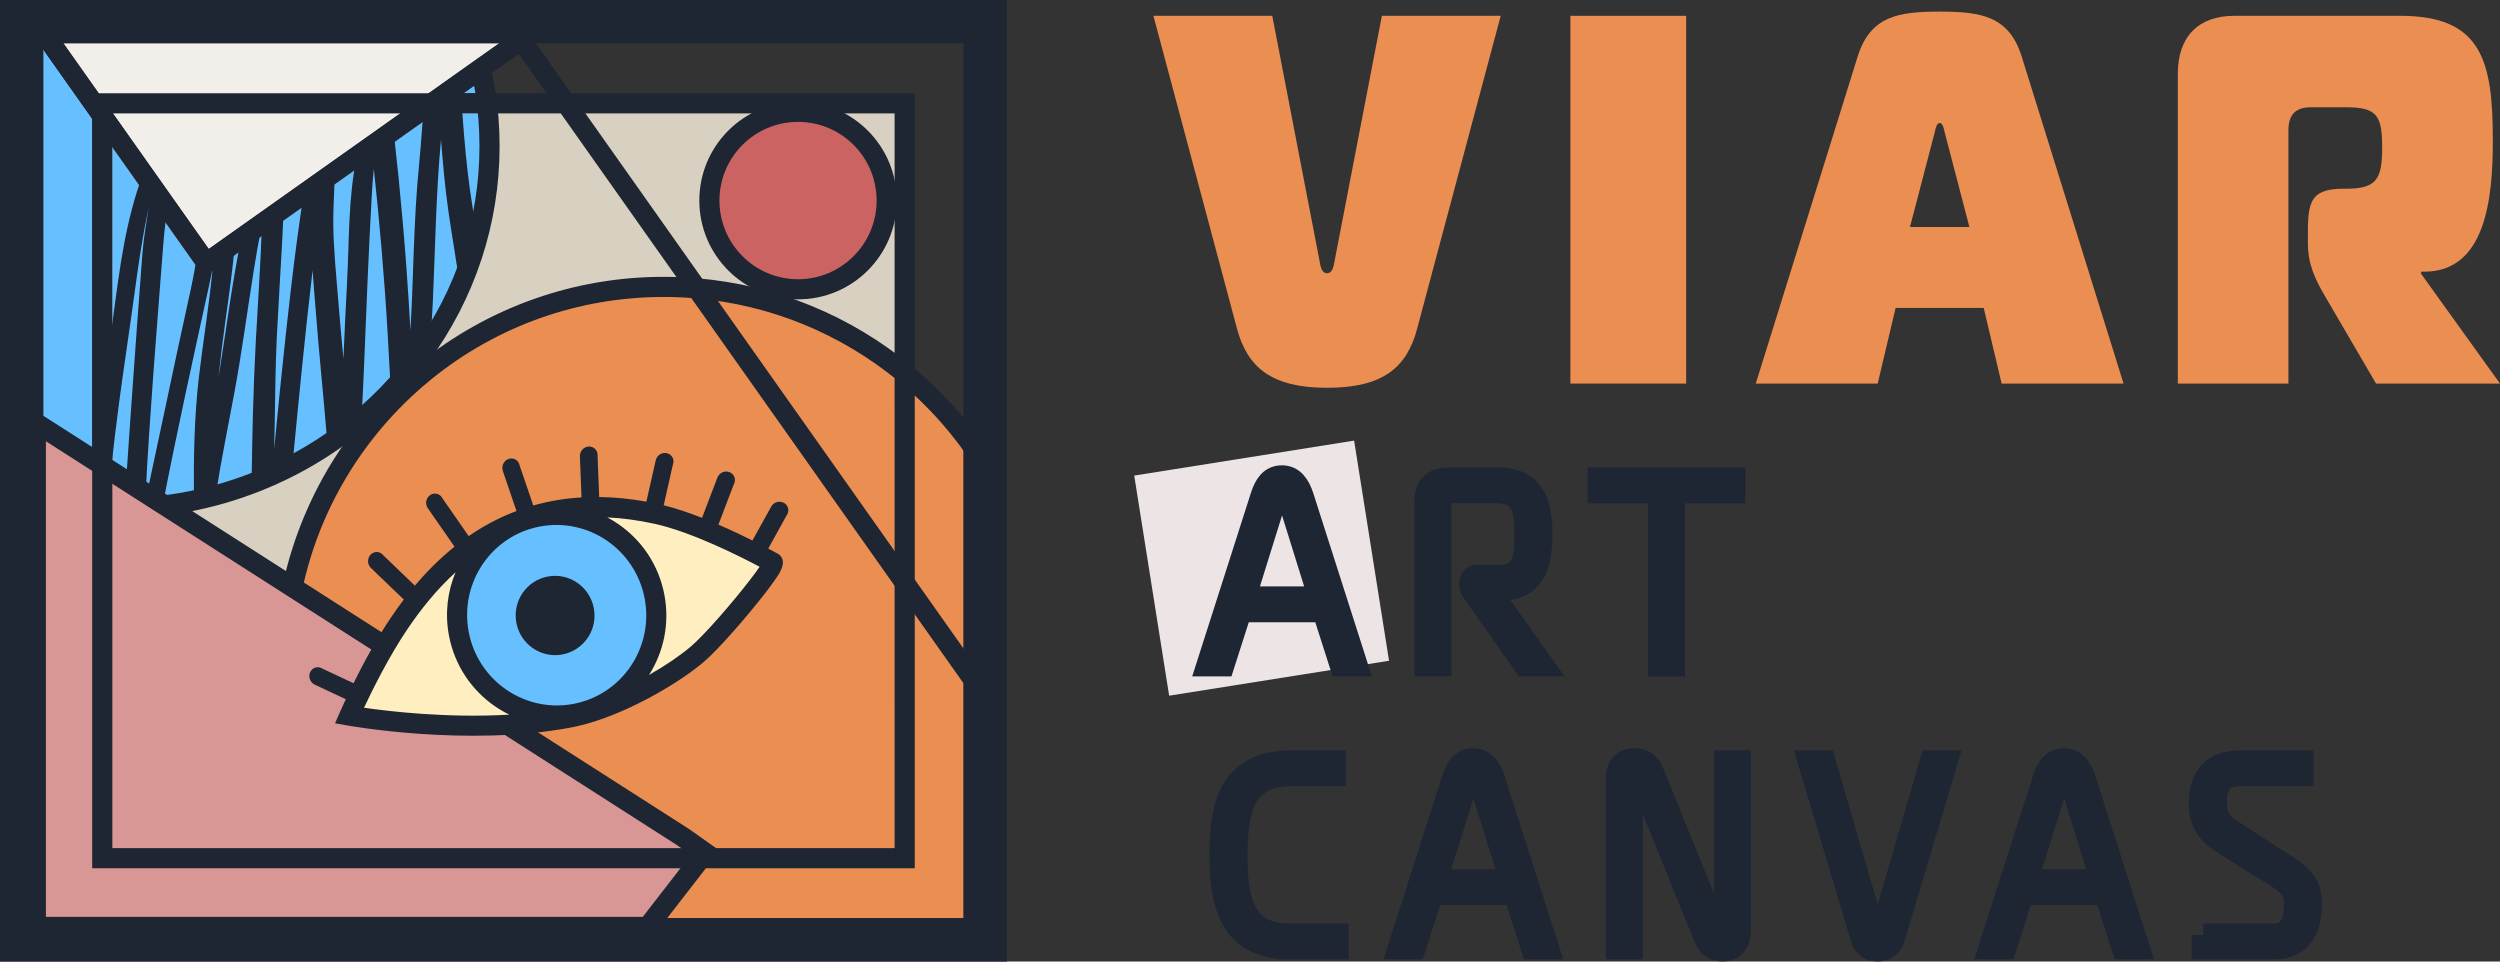 <svg width="130" height="50" viewBox="0 0 130 50" fill="none" xmlns="http://www.w3.org/2000/svg">
<rect x="0" y="0" width="130" height="50" fill="#333333" stroke="none"/>
<path d="M22.454 5.372H47.044V44.627H5.318V6.017V6.018L10.729 13.676L22.454 5.372Z" fill="#D8D1C1"/>
<path d="M25.456 7.603C25.456 11.641 24.141 15.382 21.903 18.45C20.852 19.89 19.598 21.183 18.179 22.286C15.684 24.229 12.683 25.59 9.396 26.157C9.123 26.204 8.848 26.246 8.571 26.282L5.968 24.616L5.841 24.536V7.661L10.605 14.403L22.616 5.897H25.377C25.428 6.46 25.456 7.028 25.456 7.603ZM4.794 23.865L2.255 22.241V26.117C1.876 26.046 1.499 25.965 1.128 25.874V1.129H1.227L4.795 6.179C4.794 6.179 4.794 23.865 4.794 23.865ZM24.099 4.849L25.123 4.124C25.159 4.304 25.191 4.486 25.22 4.669L25.249 4.849H24.099Z" fill="#66C0FF"/>
<path d="M36.888 10.428C36.888 12.977 38.952 15.043 41.498 15.043C44.044 15.043 46.108 12.978 46.108 10.428C46.108 7.88 44.045 5.813 41.498 5.813C38.952 5.813 36.888 7.879 36.888 10.428Z" fill="#CB6362"/>
<path d="M26.378 1.954L26.164 1.652H2.873L10.854 12.948L22.907 4.413V4.411L24.918 2.986L24.919 2.987L26.378 1.954Z" fill="#F2EFEA"/>
<path d="M15.213 30.534C15.777 27.89 16.868 25.442 18.374 23.305C19.436 21.796 20.706 20.441 22.14 19.284C25.525 16.553 29.829 14.919 34.514 14.919C35.092 14.919 35.663 14.944 36.228 14.992C40.317 15.344 44.05 16.944 47.044 19.411C48.177 20.344 49.205 21.401 50.106 22.562V47.741H34.034L36.668 44.34L35.537 43.54L26.394 37.688L26.58 37.677L26.832 37.661L27.084 37.643L27.337 37.622L27.589 37.598L27.842 37.572L28.094 37.544L28.346 37.513L28.599 37.479L28.851 37.442L29.101 37.403L29.351 37.36L29.599 37.315L29.712 37.293L29.825 37.269L29.939 37.244L30.054 37.216L30.169 37.188L30.285 37.157L30.401 37.124L30.517 37.091L30.634 37.055L30.751 37.019L30.868 36.98L30.986 36.941L31.104 36.9L31.222 36.858L31.341 36.814L31.459 36.77L31.578 36.724L31.696 36.678L31.814 36.631L31.933 36.581L32.05 36.532L32.167 36.48L32.285 36.429L32.401 36.377L32.517 36.324L32.634 36.269L32.75 36.214L32.864 36.159L32.979 36.102L33.093 36.045L33.206 35.988L33.318 35.93L33.43 35.871L33.54 35.812L33.651 35.753L33.759 35.694L33.867 35.633L33.974 35.573L34.08 35.512L34.184 35.451L34.288 35.389L34.39 35.328L34.492 35.267L34.592 35.206L34.691 35.144L34.789 35.083L34.884 35.021L34.979 34.96L35.072 34.899L35.163 34.838L35.253 34.776L35.341 34.716L35.428 34.656L35.513 34.596L35.595 34.536L35.676 34.477L35.755 34.419L35.832 34.361L35.907 34.303L35.98 34.246L36.051 34.19L36.12 34.135L36.187 34.079L36.251 34.026C37.431 33.023 40.416 29.37 40.186 29.249L40.174 29.242L40.156 29.232L40.134 29.221L40.108 29.206L40.077 29.189L40.042 29.17L40.004 29.149L39.962 29.127L39.915 29.102L39.865 29.076L39.811 29.047L39.753 29.016L39.692 28.985L39.628 28.951L39.561 28.916L39.49 28.879L39.416 28.84L39.339 28.801L39.259 28.761L39.176 28.718L39.092 28.675L39.004 28.63L38.913 28.585L38.82 28.538L38.725 28.491L38.627 28.444L38.528 28.395L38.426 28.346L38.322 28.296L38.217 28.246L38.109 28.196L38 28.144L37.889 28.093L37.78 28.041L37.666 27.989L37.551 27.937L37.435 27.886L37.317 27.833L37.199 27.782L37.08 27.73L36.959 27.678L36.838 27.627L36.716 27.577L36.593 27.526L36.47 27.477L36.346 27.428L36.222 27.379L36.097 27.332L35.973 27.285L35.849 27.24L35.725 27.195L35.6 27.15L35.476 27.108L35.352 27.066L35.228 27.026L35.106 26.986L34.984 26.949L34.862 26.912L34.74 26.878L34.62 26.844L34.501 26.812L34.382 26.783L34.266 26.755L34.15 26.729C34.041 26.705 33.934 26.682 33.826 26.661C33.72 26.641 33.613 26.62 33.508 26.601C33.402 26.582 33.297 26.565 33.194 26.549C33.089 26.532 32.987 26.517 32.883 26.502C32.781 26.489 32.679 26.476 32.578 26.464C32.476 26.452 32.375 26.441 32.276 26.432C32.176 26.422 32.077 26.415 31.978 26.408C31.879 26.401 31.782 26.395 31.684 26.389C31.586 26.384 31.491 26.38 31.394 26.377C31.298 26.374 31.203 26.372 31.108 26.372C31.013 26.371 30.92 26.371 30.826 26.373C30.732 26.374 30.64 26.377 30.548 26.38C30.456 26.383 30.364 26.388 30.274 26.393C30.183 26.399 30.093 26.405 30.003 26.412C29.914 26.419 29.825 26.427 29.737 26.436C29.649 26.445 29.562 26.455 29.475 26.467C29.388 26.479 29.302 26.491 29.216 26.503C29.131 26.516 29.046 26.53 28.962 26.546C28.793 26.576 28.628 26.609 28.464 26.646C28.382 26.663 28.301 26.683 28.22 26.703C28.139 26.723 28.059 26.743 27.98 26.765C27.901 26.787 27.822 26.809 27.743 26.832C27.665 26.855 27.587 26.88 27.51 26.904C27.433 26.929 27.356 26.955 27.281 26.981C27.205 27.008 27.131 27.035 27.055 27.062C26.981 27.09 26.907 27.119 26.834 27.148C26.76 27.178 26.688 27.207 26.615 27.238C26.543 27.269 26.471 27.3 26.399 27.333C26.256 27.398 26.117 27.465 25.977 27.534C25.909 27.569 25.84 27.605 25.772 27.641C25.704 27.677 25.637 27.714 25.57 27.751C25.503 27.789 25.437 27.826 25.372 27.865C25.307 27.904 25.242 27.943 25.177 27.983C25.112 28.022 25.049 28.062 24.984 28.103C24.921 28.143 24.858 28.185 24.795 28.227L24.609 28.355C24.547 28.398 24.486 28.442 24.425 28.485L24.246 28.618C24.186 28.663 24.127 28.708 24.069 28.755L23.896 28.894L23.725 29.036L23.557 29.18L23.393 29.326L23.23 29.475L23.07 29.626L22.913 29.779L22.753 29.936L22.602 30.093L22.453 30.252L22.307 30.412L22.164 30.574L22.024 30.737L21.886 30.901L21.75 31.066L21.617 31.232L21.487 31.399L21.359 31.567L21.234 31.735L21.11 31.904L20.99 32.074L20.872 32.244L20.755 32.414C20.497 32.796 20.245 33.201 20.008 33.606L15.563 30.762L15.21 30.536L15.213 30.534Z" fill="#EB8E51"/>
<path d="M36.669 44.341L34.034 47.742H2.256V22.241L5.967 24.616L10.051 27.229L15.566 30.759L20.011 33.603C18.957 35.401 18.168 37.212 18.168 37.212C18.168 37.212 22.107 37.922 26.395 37.689L35.538 43.541L36.669 44.341Z" fill="#D89795"/>
<path d="M36.254 34.025C34.91 35.166 31.996 36.861 29.602 37.314C24.309 38.319 18.169 37.211 18.169 37.211C18.169 37.211 19.353 34.491 20.76 32.41C23.212 28.782 27.205 25.207 34.146 26.724C36.609 27.263 39.96 29.124 40.19 29.246C40.417 29.368 37.433 33.022 36.254 34.025ZM23.859 32.955C23.323 30.125 25.166 27.399 27.976 26.865C30.786 26.332 33.499 28.194 34.035 31.025C34.572 33.855 32.729 36.582 29.919 37.115C27.109 37.648 24.396 35.786 23.859 32.955Z" fill="#FFEEC0"/>
<path d="M23.859 32.955C23.323 30.126 25.166 27.399 27.976 26.866C30.786 26.333 33.499 28.195 34.035 31.026C34.572 33.856 32.728 36.583 29.919 37.115C27.109 37.648 24.396 35.786 23.859 32.955Z" fill="#66C0FF"/>
<path d="M25.979 7.603C25.979 9.642 25.652 11.608 25.047 13.457C24.42 15.369 23.494 17.154 22.324 18.759C21.784 19.497 21.192 20.199 20.551 20.859C19.908 21.52 19.223 22.136 18.499 22.699C17.205 23.707 15.776 24.563 14.244 25.239C12.747 25.898 11.15 26.385 9.483 26.673L9.244 26.714L7.871 25.835C8.357 25.788 8.837 25.724 9.307 25.642C10.889 25.369 12.403 24.908 13.823 24.281C15.275 23.641 16.629 22.83 17.858 21.872C18.552 21.332 19.202 20.75 19.804 20.13C20.408 19.507 20.97 18.842 21.482 18.141C22.589 16.625 23.463 14.94 24.053 13.134C24.625 11.391 24.932 9.532 24.932 7.603C24.932 7.117 24.913 6.639 24.875 6.17C24.836 5.681 24.778 5.208 24.705 4.75C24.669 4.523 24.628 4.304 24.586 4.092L24.545 3.893L25.219 3.415L25.467 3.241C25.517 3.455 25.565 3.671 25.609 3.887C25.656 4.125 25.7 4.359 25.736 4.587C25.817 5.092 25.879 5.593 25.919 6.089C25.958 6.592 25.979 7.096 25.979 7.603ZM2.255 26.647C1.833 26.571 1.417 26.482 1.005 26.381L0.604 26.282V0.604H24.635L24.764 0.945L24.833 1.13H1.865L2.235 1.654H1.652V25.46C1.852 25.504 2.053 25.546 2.256 25.584L2.255 26.647Z" fill="#1E2533"/>
<path d="M37.411 10.428C37.411 11.558 37.869 12.581 38.609 13.321C39.347 14.062 40.369 14.52 41.498 14.52C42.627 14.52 43.648 14.062 44.387 13.321C45.127 12.582 45.584 11.559 45.584 10.428C45.584 9.299 45.127 8.276 44.387 7.535C43.648 6.796 42.627 6.338 41.498 6.338C40.37 6.338 39.348 6.796 38.609 7.535C37.869 8.276 37.411 9.299 37.411 10.428ZM37.868 14.062C36.939 13.132 36.365 11.847 36.365 10.427C36.365 9.008 36.94 7.724 37.868 6.794C38.797 5.864 40.08 5.289 41.498 5.289C42.916 5.289 44.199 5.865 45.128 6.794C46.057 7.724 46.631 9.008 46.631 10.427C46.631 11.846 46.056 13.132 45.128 14.062C44.199 14.992 42.916 15.566 41.498 15.566C40.081 15.566 38.797 14.992 37.868 14.062Z" fill="#1E2533"/>
<path d="M51.757 24.175V45.181L51.755 45.209C51.743 45.41 51.737 45.529 51.731 45.645C51.554 48.87 51.526 49.396 48.243 49.396H20.575L20.42 49.247C19.93 48.771 19.462 48.269 19.019 47.743H20.411C20.602 47.948 20.797 48.15 20.996 48.348H48.242C50.536 48.348 50.557 47.962 50.687 45.594L50.71 45.183H50.709V24.324C50.181 23.498 49.587 22.711 48.938 21.971C48.25 21.19 47.505 20.469 46.712 19.815C45.235 18.599 43.57 17.598 41.769 16.861C40.021 16.147 38.144 15.683 36.183 15.514C35.888 15.489 35.61 15.471 35.352 15.459C35.099 15.448 34.819 15.442 34.513 15.442C32.271 15.442 30.122 15.825 28.126 16.529C26.053 17.26 24.142 18.337 22.466 19.691C21.767 20.254 21.109 20.866 20.494 21.521C19.884 22.174 19.317 22.87 18.799 23.605C18.015 24.717 17.348 25.913 16.814 27.174C16.32 28.338 15.939 29.562 15.681 30.833L15.564 30.758L14.742 30.232C15.009 29.035 15.383 27.878 15.852 26.769C16.418 25.431 17.121 24.17 17.944 23.003C18.488 22.23 19.087 21.495 19.733 20.805C20.379 20.115 21.073 19.471 21.811 18.876C23.58 17.449 25.593 16.313 27.778 15.543C29.886 14.799 32.154 14.395 34.512 14.395C34.784 14.395 35.079 14.401 35.395 14.415C35.708 14.429 35.999 14.447 36.268 14.471C38.336 14.648 40.317 15.138 42.16 15.891C44.057 16.666 45.812 17.723 47.373 19.009C48.22 19.706 49.006 20.466 49.722 21.28C50.437 22.094 51.09 22.969 51.673 23.898L51.755 24.028L51.757 24.175Z" fill="#1E2533"/>
<path d="M51.233 50H0V0H52.361V50H51.233ZM2.256 47.742H50.105V2.258H2.256V47.742Z" fill="#1E2533"/>
<path d="M24.055 6.051C24.011 5.476 23.965 4.902 23.929 4.327L23.207 4.838L22.022 5.678C21.994 5.973 21.977 6.265 21.959 6.548C21.865 7.959 21.696 9.363 21.619 10.775C21.531 12.345 21.486 13.917 21.426 15.488C21.404 16.051 21.375 16.613 21.341 17.175C21.28 16.081 21.213 14.986 21.132 13.893C21.019 12.354 20.885 10.818 20.731 9.284C20.657 8.543 20.57 7.805 20.494 7.064C20.484 6.969 20.476 6.873 20.47 6.778L18.555 8.133C18.104 10.26 18.163 12.501 18.048 14.658C17.977 15.989 17.916 17.321 17.858 18.652C17.759 17.622 17.667 16.591 17.584 15.559C17.477 14.226 17.335 12.879 17.329 11.542C17.325 10.682 17.405 9.814 17.398 8.952L15.778 10.099C15.767 10.181 15.757 10.263 15.745 10.345C15.635 11.136 15.518 11.925 15.414 12.717C15.21 14.274 15.03 15.835 14.861 17.396C14.645 19.384 14.447 21.375 14.254 23.366C14.265 22.992 14.274 22.617 14.281 22.244C14.311 20.645 14.319 19.048 14.397 17.45C14.475 15.864 14.582 14.281 14.665 12.697C14.698 12.074 14.728 11.451 14.749 10.828L12.541 12.392C12.061 14.767 11.757 17.182 11.372 19.576C11.384 19.442 11.396 19.31 11.411 19.177C11.574 17.62 11.818 16.074 12.015 14.521C12.095 13.889 12.166 13.254 12.222 12.618L10.728 13.675L10.294 13.061C10.174 13.709 10.07 14.36 9.931 14.992C9.459 17.134 8.999 19.277 8.549 21.424C8.25 22.844 7.937 24.264 7.641 25.687L8.47 26.218C9.191 22.491 10.012 18.781 10.822 15.074C10.904 14.701 10.982 14.328 11.059 13.955C10.88 15.837 10.566 17.71 10.346 19.585C10.094 21.728 10.064 23.875 10.085 26.025C10.469 25.945 10.849 25.854 11.223 25.753C11.223 25.735 11.223 25.717 11.223 25.699C11.502 23.939 11.855 22.19 12.183 20.439C12.576 18.34 12.85 16.222 13.187 14.114C13.319 13.287 13.461 12.462 13.623 11.639C13.553 13.705 13.407 15.77 13.297 17.834C13.167 20.267 13.115 22.71 13.082 25.149C13.812 24.872 14.521 24.553 15.206 24.195C15.531 20.815 15.856 17.433 16.255 14.06C16.298 14.714 16.357 15.368 16.407 16.017C16.589 18.386 16.838 20.748 17.029 23.115C17.423 22.853 17.807 22.575 18.177 22.286C18.39 22.121 18.597 21.952 18.801 21.779C18.835 20.978 18.885 20.175 18.917 19.377C19.042 16.307 19.158 13.231 19.332 10.163C19.359 9.704 19.391 9.241 19.437 8.778C19.504 9.391 19.568 10.004 19.628 10.617C19.779 12.152 19.91 13.689 20.021 15.227C20.131 16.767 20.215 18.307 20.295 19.848C20.304 20.013 20.313 20.178 20.322 20.343C20.889 19.745 21.416 19.114 21.901 18.45C22.066 18.224 22.226 17.993 22.381 17.76C22.426 17.084 22.474 16.407 22.505 15.729C22.636 12.907 22.665 10.076 22.934 7.263C22.935 7.277 22.936 7.291 22.937 7.305C23.032 8.541 23.144 9.775 23.32 11.003C23.507 12.317 23.748 13.626 23.918 14.941C24.282 14.112 24.586 13.253 24.825 12.367C24.692 11.523 24.55 10.68 24.432 9.834C24.258 8.579 24.149 7.316 24.055 6.051ZM7.574 25.644C7.792 21.432 8.147 17.221 8.466 13.018C8.523 12.268 8.598 11.538 8.7 10.803L7.447 9.03C6.545 11.385 6.225 13.939 5.894 16.424C5.56 18.928 5.193 21.425 4.9 23.933L5.765 24.487C5.891 23.321 6.033 22.157 6.186 20.994C6.398 19.385 6.643 17.782 6.867 16.174C7.065 14.749 7.247 13.321 7.51 11.907C7.581 11.53 7.657 11.154 7.741 10.779C7.604 11.597 7.466 12.4 7.402 13.23C7.213 15.672 7.039 18.114 6.866 20.558C6.763 22.037 6.655 23.517 6.561 24.997L7.574 25.644Z" fill="#1E2533"/>
<path d="M37.082 44.66L33.935 48.724H1.34V21.036C6.175 24.131 11.011 27.225 15.845 30.319L20.278 33.157C20.095 33.455 19.918 33.758 19.75 34.057L15.285 31.2C10.986 28.448 6.687 25.696 2.387 22.946V47.677H33.425L35.921 44.454L35.237 43.97L35.238 43.969L25.483 37.726C26.07 37.711 26.667 37.681 27.268 37.629L35.819 43.101L35.839 43.114L37.416 44.23L37.082 44.66Z" fill="#1E2533"/>
<path d="M5.318 4.849H47.567V45.151H4.794V4.849H5.318ZM46.519 5.897H5.842V44.103H46.52C46.519 44.103 46.519 5.897 46.519 5.897Z" fill="#1E2533"/>
<path d="M51.757 1.129V37.873L35.802 15.294H35.8L28.626 5.14L28.627 5.139L26.979 2.807L25.52 3.841V3.843L23.509 5.267L23.508 5.266L10.605 14.404L0.855 0.604H25.423H30.091H51.756C51.757 0.604 51.757 1.129 51.757 1.129ZM26.378 1.955L26.164 1.653H2.873L10.854 12.948L22.908 4.413V4.411L24.919 2.986L24.92 2.987L26.378 1.955ZM28.611 1.653L27.831 2.205L29.479 4.537H29.481L36.655 14.691L36.654 14.692L50.71 34.584V1.653H28.611Z" fill="#1E2533"/>
<path d="M26.85 32.384L26.851 32.383C26.746 31.826 26.875 31.279 27.168 30.846C27.463 30.409 27.924 30.087 28.482 29.981L28.486 29.979V29.98C29.04 29.875 29.586 30.006 30.018 30.304C30.451 30.601 30.772 31.065 30.879 31.625L30.881 31.633C30.983 32.188 30.855 32.733 30.562 33.166C30.267 33.602 29.805 33.925 29.248 34.031L29.24 34.033V34.034C28.687 34.136 28.144 34.005 27.712 33.709C27.279 33.411 26.957 32.947 26.851 32.388L26.85 32.384ZM36.591 34.425C35.825 35.076 34.567 35.9 33.184 36.584C32.051 37.145 30.824 37.616 29.697 37.829C24.308 38.851 18.095 37.73 18.077 37.727L17.422 37.611L17.689 37.003C17.689 37 17.796 36.757 17.982 36.359L16.434 35.633C16.369 35.603 16.337 35.589 16.283 35.549C16.198 35.487 16.132 35.394 16.103 35.283C16.036 35.03 16.174 34.773 16.412 34.709C16.536 34.676 16.661 34.701 16.762 34.767L18.383 35.527C18.651 34.987 18.983 34.346 19.354 33.691L17.256 32.408C17.208 32.378 17.184 32.361 17.142 32.321C17.07 32.25 17.019 32.155 17.002 32.045C16.963 31.787 17.128 31.548 17.373 31.51C17.498 31.491 17.62 31.529 17.714 31.607L19.824 32.898C19.986 32.633 20.154 32.371 20.325 32.118C20.538 31.803 20.762 31.488 20.998 31.177L19.302 29.547C19.265 29.513 19.246 29.488 19.217 29.445C19.162 29.361 19.132 29.257 19.14 29.146C19.157 28.886 19.37 28.688 19.617 28.704C19.744 28.713 19.854 28.777 19.929 28.872L21.575 30.455C22.184 29.732 22.866 29.043 23.636 28.426L22.279 26.475C22.24 26.418 22.221 26.393 22.196 26.331C22.156 26.237 22.147 26.127 22.176 26.02C22.244 25.767 22.491 25.616 22.729 25.681C22.852 25.714 22.948 25.799 23.003 25.908L24.372 27.878C24.737 27.626 25.12 27.392 25.521 27.178C25.945 26.952 26.39 26.748 26.857 26.573L26.185 24.599C26.155 24.512 26.132 24.456 26.124 24.368C26.115 24.269 26.137 24.165 26.193 24.073C26.327 23.849 26.607 23.773 26.818 23.903C26.927 23.97 26.996 24.077 27.018 24.197L27.73 26.286C28.509 26.064 29.344 25.918 30.238 25.866L30.157 23.77C30.154 23.7 30.155 23.657 30.172 23.586C30.195 23.497 30.242 23.413 30.316 23.346C30.509 23.171 30.799 23.179 30.964 23.364C31.049 23.458 31.084 23.581 31.073 23.701L31.157 25.845C31.932 25.854 32.75 25.932 33.612 26.086L34.09 23.971C34.105 23.908 34.114 23.87 34.146 23.811C34.19 23.728 34.26 23.656 34.352 23.608C34.583 23.49 34.862 23.574 34.974 23.795C35.033 23.91 35.035 24.038 34.992 24.151L34.513 26.274C35.153 26.433 35.837 26.666 36.506 26.929L37.287 24.882C37.309 24.826 37.318 24.803 37.346 24.756C37.403 24.662 37.491 24.586 37.605 24.546C37.85 24.462 38.115 24.585 38.194 24.821C38.235 24.942 38.219 25.07 38.161 25.175L37.358 27.28C38.013 27.564 38.624 27.855 39.127 28.106L40.03 26.476C40.086 26.373 40.122 26.291 40.208 26.213C40.272 26.157 40.35 26.115 40.441 26.099C40.696 26.05 40.94 26.209 40.987 26.453C41.01 26.578 40.977 26.703 40.905 26.799L39.949 28.526C40.139 28.627 40.282 28.704 40.366 28.75L40.432 28.785C40.477 28.808 40.517 28.838 40.554 28.872C40.804 29.11 40.744 29.479 40.454 29.926C40.304 30.157 40.082 30.463 39.816 30.808C38.879 32.022 37.366 33.766 36.591 34.425ZM33.748 35.1C34.63 34.596 35.397 34.067 35.916 33.626C36.641 33.01 38.086 31.339 38.989 30.169C39.195 29.902 39.371 29.663 39.501 29.472C38.487 28.936 35.966 27.66 34.035 27.237C33.168 27.047 32.349 26.941 31.577 26.904C31.776 27.009 31.968 27.124 32.153 27.252C33.36 28.08 34.254 29.372 34.548 30.929V30.93C34.833 32.433 34.508 33.909 33.748 35.1ZM23.689 29.759C22.709 30.653 21.888 31.676 21.193 32.705C20.219 34.145 19.356 35.892 18.929 36.802C20.234 36.991 23.273 37.35 26.486 37.162C26.227 37.036 25.979 36.892 25.742 36.729C24.535 35.901 23.642 34.609 23.346 33.052V33.051C23.128 31.899 23.269 30.763 23.689 29.759ZM24.372 32.858V32.86C24.614 34.133 25.345 35.188 26.331 35.865C27.317 36.542 28.558 36.841 29.82 36.603V36.602L29.824 36.601C31.085 36.362 32.129 35.629 32.799 34.639C33.469 33.647 33.763 32.397 33.523 31.123V31.121C33.281 29.848 32.55 28.793 31.564 28.116C30.578 27.439 29.337 27.14 28.075 27.379H28.071C26.81 27.619 25.766 28.351 25.096 29.341C24.427 30.334 24.132 31.585 24.372 32.858Z" fill="#1E2533"/>
<path d="M70.414 22.912L58.98 24.73L60.796 36.176L72.23 34.359L70.414 22.912Z" fill="#EDE4E6"/>
<path d="M65.617 25.818C65.805 25.224 66.087 24.796 66.666 24.796C67.219 24.796 67.527 25.238 67.716 25.818L70.516 34.574H69.734L68.833 31.757H64.499L63.597 34.574H62.816L65.617 25.818ZM64.702 31.093H68.631L67.057 26.039C66.976 25.764 66.868 25.487 66.666 25.487C66.465 25.487 66.356 25.764 66.276 26.039L64.702 31.093Z" fill="#1E2533" stroke="#1E2533" stroke-width="1.2" stroke-miterlimit="10"/>
<path d="M74.152 26.121C74.152 25.237 74.555 24.905 75.417 24.905H77.921C79.644 24.905 80.129 26.079 80.129 27.737C80.129 29.45 79.711 30.637 78.03 30.637H77.45V30.706L80.196 34.573H79.293L76.75 30.955C76.642 30.803 76.493 30.664 76.493 30.457V30.291C76.493 30.084 76.615 29.973 76.817 29.973H77.987C79.279 29.973 79.347 28.965 79.347 27.736C79.347 26.438 79.186 25.568 77.786 25.568H75.417C75.014 25.568 74.879 25.706 74.879 26.12V34.571H74.152V26.121Z" fill="#1E2533" stroke="#1E2533" stroke-width="1.2" stroke-miterlimit="10"/>
<path d="M86.293 34.573V25.569H83.157V24.905H90.156V25.569H87.019V34.573H86.293Z" fill="#1E2533" stroke="#1E2533" stroke-width="1.2" stroke-miterlimit="10"/>
<path d="M67.083 49.284C64.028 49.284 63.49 47.075 63.49 44.451C63.49 41.827 63.987 39.617 67.219 39.617H69.384V40.281H67.219C64.795 40.281 64.271 41.827 64.271 44.451C64.271 47.075 64.742 48.622 67.097 48.622H69.533V49.285H67.083V49.284Z" fill="#1E2533" stroke="#1E2533" stroke-width="1.2" stroke-miterlimit="10"/>
<path d="M75.566 40.528C75.754 39.934 76.037 39.506 76.615 39.506C77.168 39.506 77.476 39.948 77.665 40.528L80.465 49.283H79.684L78.782 46.467H74.448L73.546 49.283H72.765L75.566 40.528ZM74.651 45.804H78.58L77.006 40.75C76.925 40.474 76.818 40.198 76.615 40.198C76.414 40.198 76.306 40.474 76.225 40.75L74.651 45.804Z" fill="#1E2533" stroke="#1E2533" stroke-width="1.2" stroke-miterlimit="10"/>
<path d="M90.453 48.317C90.453 48.967 90.169 49.394 89.591 49.394C89.162 49.394 88.879 49.242 88.65 48.69L85.339 40.528C85.298 40.417 85.205 40.293 85.056 40.293C84.961 40.293 84.827 40.334 84.827 40.569V49.283H84.1V40.486C84.1 39.533 84.827 39.506 84.989 39.506C85.513 39.506 85.769 39.781 85.917 40.154L89.254 48.358C89.308 48.497 89.402 48.607 89.55 48.607C89.725 48.607 89.725 48.455 89.725 48.358V39.616H90.451V48.317H90.453Z" fill="#1E2533" stroke="#1E2533" stroke-width="1.2" stroke-miterlimit="10"/>
<path d="M97.413 48.387C97.468 48.58 97.547 48.649 97.642 48.649C97.737 48.649 97.817 48.58 97.871 48.387L100.427 39.617H101.195L98.462 48.76C98.381 49.036 98.179 49.395 97.641 49.395C97.103 49.395 96.9 49.035 96.82 48.76L94.088 39.617H94.855L97.413 48.387Z" fill="#1E2533" stroke="#1E2533" stroke-width="1.2" stroke-miterlimit="10"/>
<path d="M106.285 40.528C106.473 39.934 106.755 39.506 107.334 39.506C107.886 39.506 108.195 39.948 108.384 40.528L111.184 49.283H110.402L109.501 46.467H105.166L104.265 49.283H103.484L106.285 40.528ZM105.37 45.804H109.299L107.725 40.75C107.644 40.474 107.536 40.198 107.334 40.198C107.133 40.198 107.025 40.474 106.944 40.75L105.37 45.804Z" fill="#1E2533" stroke="#1E2533" stroke-width="1.2" stroke-miterlimit="10"/>
<path d="M114.563 48.622H118.264C118.829 48.622 119.368 48.318 119.368 46.965C119.368 46.33 119.126 45.998 118.157 45.404L116.017 44.078C115.089 43.511 114.415 43.015 114.415 41.799C114.415 40.418 115.062 39.617 116.542 39.617H119.705V40.281H116.542C115.559 40.281 115.196 40.694 115.196 41.8C115.196 42.421 115.358 42.767 116.179 43.305L118.225 44.631C119.234 45.28 120.149 45.694 120.149 46.965C120.149 48.153 119.719 49.285 118.265 49.285H114.564V48.622H114.563Z" fill="#1E2533" stroke="#1E2533" stroke-width="1.2" stroke-miterlimit="10"/>
<path d="M68.661 13.799C68.741 14.181 68.928 14.209 69.008 14.209C69.088 14.209 69.274 14.181 69.354 13.799L71.858 0.823H78.037L73.695 17.078C73.163 19.1 71.937 20.165 69.008 20.165C66.078 20.165 64.853 19.072 64.32 17.078L59.978 0.823H66.158L68.661 13.799Z" fill="#EB8E51"/>
<path d="M81.66 19.946V0.823H87.68V19.946H81.66Z" fill="#EB8E51"/>
<path d="M96.602 2.927C97.267 0.824 98.733 0.604 100.863 0.604C102.994 0.604 104.459 0.824 105.125 2.927L110.425 19.947H104.085L103.153 16.013H98.572L97.64 19.947H91.3L96.602 2.927ZM99.319 11.805H102.409L101.104 6.805C101.077 6.641 100.997 6.395 100.864 6.395C100.731 6.395 100.651 6.641 100.625 6.805L99.319 11.805Z" fill="#EB8E51"/>
<path d="M113.247 3.828C113.247 1.915 114.312 0.823 116.177 0.823H124.833C129.095 0.823 129.627 3.227 129.627 7.325C129.627 10.33 129.254 14.128 126.058 14.128H125.898V14.237L130 19.947H123.555L120.971 15.522C120.385 14.538 120.011 13.747 120.011 12.654V11.971C120.011 10.332 120.304 9.813 121.902 9.813H122.008C123.606 9.813 123.872 9.294 123.872 7.655C123.872 6.016 123.606 5.578 122.008 5.578H120.171C119.371 5.578 118.998 5.96 118.998 6.78V19.947H113.246V3.828H113.247Z" fill="#EB8E51"/>
</svg>
